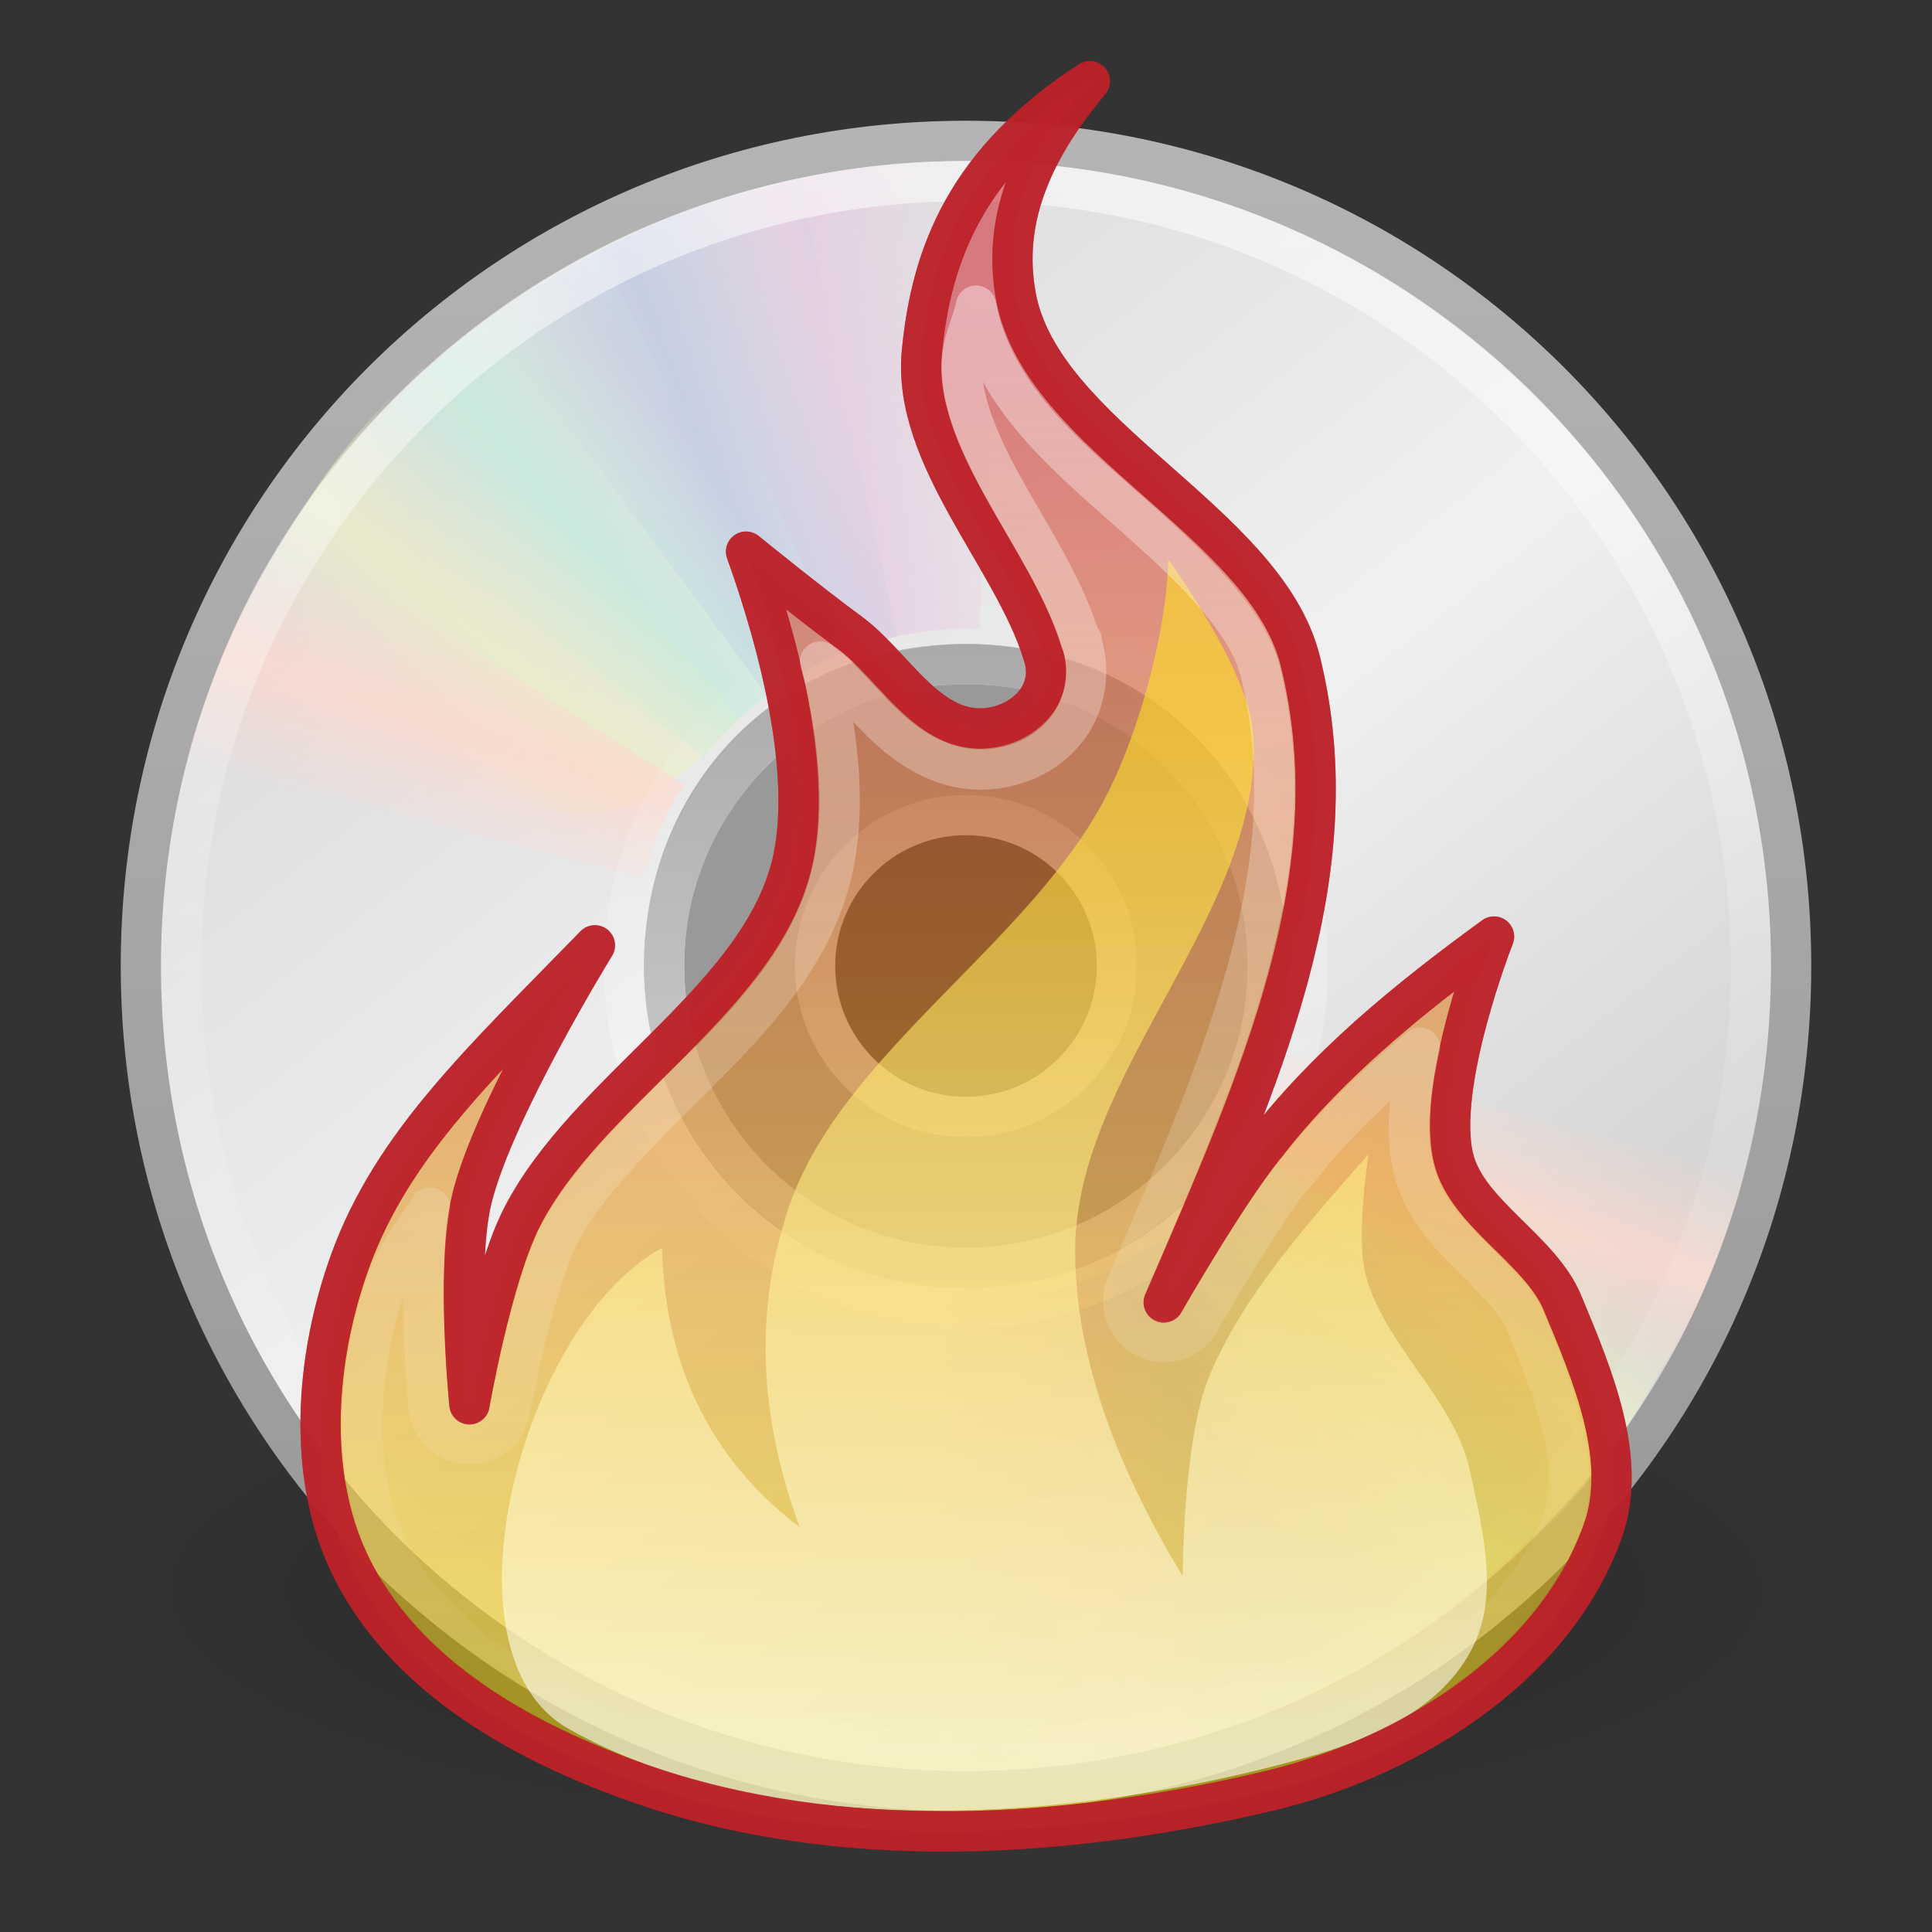 <?xml version="1.0" encoding="UTF-8" standalone="no"?>
<!-- Created with Inkscape (http://www.inkscape.org/) -->

<svg
   xmlns:dc="http://purl.org/dc/elements/1.1/"
   xmlns:cc="http://creativecommons.org/ns#"
   xmlns:rdf="http://www.w3.org/1999/02/22-rdf-syntax-ns#"
   xmlns:svg="http://www.w3.org/2000/svg"
   xmlns="http://www.w3.org/2000/svg"
   xmlns:xlink="http://www.w3.org/1999/xlink"
   xmlns:sodipodi="http://sodipodi.sourceforge.net/DTD/sodipodi-0.dtd"
   xmlns:inkscape="http://www.inkscape.org/namespaces/inkscape"
   width="48"
   height="48"
   id="svg6463"
   version="1.1"
   inkscape:version="0.48.0 r9654"
   sodipodi:docname="Nuevo documento 23">
  <rect width="100%" height="100%" fill="#333333" stroke="none"/>
  <defs
     id="defs6465">
    <linearGradient
       inkscape:collect="always"
       xlink:href="#linearGradient5826"
       id="linearGradient5862"
       gradientUnits="userSpaceOnUse"
       x1="157.214"
       y1="-33.803"
       x2="157.214"
       y2="48.618" />
    <linearGradient
       inkscape:collect="always"
       id="linearGradient5826">
      <stop
         style="stop-color:#ffffff;stop-opacity:1;"
         offset="0"
         id="stop5828" />
      <stop
         style="stop-color:#ffffff;stop-opacity:0;"
         offset="1"
         id="stop5830" />
    </linearGradient>
    <linearGradient
       inkscape:collect="always"
       xlink:href="#linearGradient4689-1-4"
       id="linearGradient5051"
       gradientUnits="userSpaceOnUse"
       gradientTransform="matrix(0.522,0,0,0.397,46.575,-16.767)"
       x1="-58.903"
       y1="87.903"
       x2="-58.903"
       y2="151.44" />
    <linearGradient
       inkscape:collect="always"
       id="linearGradient4689-1-4">
      <stop
         style="stop-color:#ffe023;stop-opacity:1"
         offset="0"
         id="stop4691-7-8" />
      <stop
         style="stop-color:#ffffff;stop-opacity:1"
         offset="1"
         id="stop4693-2-5" />
    </linearGradient>
    <linearGradient
       inkscape:collect="always"
       xlink:href="#linearGradient4681-1-0"
       id="linearGradient5054"
       gradientUnits="userSpaceOnUse"
       gradientTransform="matrix(0.522,0,0,0.403,80.013,-17.26)"
       x1="-122.618"
       y1="63.535"
       x2="-122.618"
       y2="151.423" />
    <linearGradient
       id="linearGradient4681-1-0">
      <stop
         style="stop-color:#ce353d;stop-opacity:1"
         offset="0"
         id="stop4683-5-6" />
      <stop
         style="stop-color:#f1da15;stop-opacity:1"
         offset="1"
         id="stop4685-5-4" />
    </linearGradient>
    <radialGradient
       inkscape:collect="always"
       xlink:href="#linearGradient23419-9"
       id="radialGradient4949"
       gradientUnits="userSpaceOnUse"
       gradientTransform="matrix(0.972,0,0,0.287,135.262,30.384)"
       cx="23.335"
       cy="41.636"
       fx="23.335"
       fy="41.636"
       r="22.627" />
    <linearGradient
       id="linearGradient23419-9">
      <stop
         id="stop23421-7"
         style="stop-color:#000000;stop-opacity:1"
         offset="0" />
      <stop
         id="stop23423-4"
         style="stop-color:#000000;stop-opacity:0"
         offset="1" />
    </linearGradient>
    <linearGradient
       inkscape:collect="always"
       xlink:href="#linearGradient3263-5"
       id="linearGradient4951"
       gradientUnits="userSpaceOnUse"
       gradientTransform="matrix(0,1.171,-1.171,0,185.01,-1.271)"
       x1="12.274"
       y1="32.416"
       x2="35.391"
       y2="14.203" />
    <linearGradient
       x1="12.274"
       y1="32.416"
       x2="35.391"
       y2="14.203"
       id="linearGradient3263-5"
       gradientUnits="userSpaceOnUse">
      <stop
         id="stop3265-4"
         style="stop-color:#dedcde;stop-opacity:1;"
         offset="0" />
      <stop
         id="stop3267-9"
         style="stop-color:#f0f0f0;stop-opacity:1;"
         offset="0.5" />
      <stop
         id="stop3269-7"
         style="stop-color:#d2d2d2;stop-opacity:1"
         offset="1" />
    </linearGradient>
    <linearGradient
       inkscape:collect="always"
       xlink:href="#linearGradient3772-54"
       id="linearGradient4953"
       gradientUnits="userSpaceOnUse"
       gradientTransform="translate(184.215,2.843)"
       x1="-21.916"
       y1="3"
       x2="-21.916"
       y2="45.033" />
    <linearGradient
       id="linearGradient3772-54">
      <stop
         id="stop3774-42"
         style="stop-color:#b4b4b4;stop-opacity:1;"
         offset="0" />
      <stop
         id="stop3776-6"
         style="stop-color:#969696;stop-opacity:1;"
         offset="1" />
    </linearGradient>
    <linearGradient
       inkscape:collect="always"
       xlink:href="#linearGradient3487-2"
       id="linearGradient4955"
       gradientUnits="userSpaceOnUse"
       spreadMethod="reflect"
       x1="20.58"
       y1="10.775"
       x2="24.274"
       y2="9.862" />
    <linearGradient
       id="linearGradient3487-2">
      <stop
         id="stop3489-0"
         style="stop-color:#e6cde2;stop-opacity:1"
         offset="0" />
      <stop
         id="stop3491-5"
         style="stop-color:#e6cde2;stop-opacity:0"
         offset="1" />
    </linearGradient>
    <linearGradient
       inkscape:collect="always"
       xlink:href="#linearGradient3495-5"
       id="linearGradient4957"
       gradientUnits="userSpaceOnUse"
       spreadMethod="reflect"
       x1="17.495"
       y1="11.2"
       x2="21.047"
       y2="9.796" />
    <linearGradient
       id="linearGradient3495-5">
      <stop
         id="stop3497-02"
         style="stop-color:#c1cbe4;stop-opacity:1"
         offset="0" />
      <stop
         id="stop3499-7"
         style="stop-color:#c1cbe4;stop-opacity:0"
         offset="1" />
    </linearGradient>
    <linearGradient
       inkscape:collect="always"
       xlink:href="#linearGradient3503-8"
       id="linearGradient4959"
       gradientUnits="userSpaceOnUse"
       spreadMethod="reflect"
       x1="14.085"
       y1="13.046"
       x2="16.994"
       y2="10.732" />
    <linearGradient
       id="linearGradient3503-8">
      <stop
         id="stop3505-9"
         style="stop-color:#c4ebdd;stop-opacity:1"
         offset="0" />
      <stop
         id="stop3507-3"
         style="stop-color:#c4ebdd;stop-opacity:0"
         offset="1" />
    </linearGradient>
    <linearGradient
       inkscape:collect="always"
       xlink:href="#linearGradient3511-4"
       id="linearGradient4961"
       gradientUnits="userSpaceOnUse"
       spreadMethod="reflect"
       x1="12.372"
       y1="16.188"
       x2="14.609"
       y2="13.462" />
    <linearGradient
       id="linearGradient3511-4">
      <stop
         id="stop3513-6"
         style="stop-color:#ebeec7;stop-opacity:1"
         offset="0" />
      <stop
         id="stop3515-1"
         style="stop-color:#ebeec7;stop-opacity:0"
         offset="1" />
    </linearGradient>
    <linearGradient
       inkscape:collect="always"
       xlink:href="#linearGradient3519-9"
       id="linearGradient4963"
       gradientUnits="userSpaceOnUse"
       spreadMethod="reflect"
       x1="10.609"
       y1="17.886"
       x2="9.73"
       y2="20.613" />
    <linearGradient
       id="linearGradient3519-9">
      <stop
         id="stop3521-8"
         style="stop-color:#fcd9cd;stop-opacity:1"
         offset="0" />
      <stop
         id="stop3523-2"
         style="stop-color:#fcd9cd;stop-opacity:0"
         offset="1" />
    </linearGradient>
    <linearGradient
       inkscape:collect="always"
       xlink:href="#linearGradient3487-2"
       id="linearGradient4965"
       gradientUnits="userSpaceOnUse"
       spreadMethod="reflect"
       x1="20.58"
       y1="10.775"
       x2="24.274"
       y2="9.862" />
    <linearGradient
       inkscape:collect="always"
       xlink:href="#linearGradient3495-5"
       id="linearGradient4967"
       gradientUnits="userSpaceOnUse"
       spreadMethod="reflect"
       x1="17.495"
       y1="11.2"
       x2="21.047"
       y2="9.796" />
    <linearGradient
       inkscape:collect="always"
       xlink:href="#linearGradient3503-8"
       id="linearGradient4969"
       gradientUnits="userSpaceOnUse"
       spreadMethod="reflect"
       x1="14.085"
       y1="13.046"
       x2="16.994"
       y2="10.732" />
    <linearGradient
       inkscape:collect="always"
       xlink:href="#linearGradient3511-4"
       id="linearGradient4971"
       gradientUnits="userSpaceOnUse"
       spreadMethod="reflect"
       x1="12.372"
       y1="16.188"
       x2="14.609"
       y2="13.462" />
    <linearGradient
       inkscape:collect="always"
       xlink:href="#linearGradient3519-9"
       id="linearGradient4973"
       gradientUnits="userSpaceOnUse"
       spreadMethod="reflect"
       x1="10.609"
       y1="17.886"
       x2="9.73"
       y2="20.613" />
    <linearGradient
       inkscape:collect="always"
       xlink:href="#linearGradient6036-2"
       id="linearGradient4975"
       gradientUnits="userSpaceOnUse"
       gradientTransform="matrix(0.429,0,0,-0.429,147.497,37.577)"
       x1="18.776"
       y1="4.038"
       x2="18.203"
       y2="45.962" />
    <linearGradient
       id="linearGradient6036-2">
      <stop
         id="stop6038-9"
         style="stop-color:#ffffff;stop-opacity:1"
         offset="0" />
      <stop
         id="stop6040-7"
         style="stop-color:#ffffff;stop-opacity:0"
         offset="1" />
    </linearGradient>
    <linearGradient
       inkscape:collect="always"
       xlink:href="#linearGradient3428-1"
       id="linearGradient4977"
       gradientUnits="userSpaceOnUse"
       gradientTransform="matrix(0.938,0,0,0.938,135.45,4.343)"
       x1="21.448"
       y1="15.5"
       x2="21.448"
       y2="32.509" />
    <linearGradient
       id="linearGradient3428-1">
      <stop
         id="stop3430-0"
         style="stop-color:#aaaaaa;stop-opacity:1"
         offset="0" />
      <stop
         id="stop3432-4"
         style="stop-color:#d4d4d4;stop-opacity:1"
         offset="1" />
    </linearGradient>
    <linearGradient
       inkscape:collect="always"
       xlink:href="#linearGradient4011-5-0"
       id="linearGradient4979"
       gradientUnits="userSpaceOnUse"
       gradientTransform="matrix(1.054,0,0,1.054,82.339,0.115)"
       x1="71.204"
       y1="6.238"
       x2="71.204"
       y2="44.341" />
    <linearGradient
       id="linearGradient4011-5-0">
      <stop
         id="stop4013-9-5"
         style="stop-color:#ffffff;stop-opacity:1;"
         offset="0" />
      <stop
         offset="0.508"
         style="stop-color:#ffffff;stop-opacity:0.235;"
         id="stop4015-0-7" />
      <stop
         id="stop4017-2-4"
         style="stop-color:#ffffff;stop-opacity:0.157;"
         offset="0.835" />
      <stop
         id="stop4019-2-0"
         style="stop-color:#ffffff;stop-opacity:0.392;"
         offset="1" />
    </linearGradient>
  </defs>
  <sodipodi:namedview
     id="base"
     pagecolor="#ffffff"
     bordercolor="#666666"
     borderopacity="1.0"
     inkscape:pageopacity="0.0"
     inkscape:pageshadow="2"
     inkscape:zoom="7"
     inkscape:cx="34.142858"
     inkscape:cy="24"
     inkscape:current-layer="layer1"
     showgrid="true"
     inkscape:grid-bbox="true"
     inkscape:document-units="px"
     fit-margin-top="0"
     fit-margin-left="0"
     fit-margin-right="0"
     fit-margin-bottom="0"
     inkscape:window-width="1280"
     inkscape:window-height="665"
     inkscape:window-x="0"
     inkscape:window-y="24"
     inkscape:window-maximized="1" />
  <g
     id="layer1"
     inkscape:label="Layer 1"
     inkscape:groupmode="layer"
     transform="translate(10.143,0)">
    <g
       style="display:inline;enable-background:new"
       id="g4929"
       transform="translate(-144.093,-2.843)">
      <path
         d="m 179.95,42.343 c 0.001,3.59 -9.849,6.5 -22,6.5 -12.151,0 -22.001,-2.91 -22,-6.5 -0.001,-3.59 9.849,-6.5 22,-6.5 12.151,0 22.001,2.91 22,6.5 l 0,0 z"
         id="path23417"
         style="opacity:0.3;fill:url(#radialGradient4949);fill-opacity:1;fill-rule:evenodd;stroke:none;stroke-width:2;marker:none;visibility:visible;display:inline;overflow:visible"
         inkscape:connector-curvature="0" />
      <path
         d="m 178.45,26.843 c 0,-11.363 -9.137,-20.5 -20.5,-20.5 -11.363,0 -20.5,9.137 -20.5,20.5 0,11.363 9.137,20.5 20.5,20.5 11.363,-2e-6 20.5,-9.137 20.5,-20.5 z m -13,0 c 0,4.128 -3.289,7.5 -7.5,7.5 -4.293,0 -7.5,-3.455 -7.5,-7.5 0,-4.127 3.041,-7.5 7.5,-7.5 4.459,0 7.5,3.454 7.5,7.5 z"
         id="path2781"
         style="fill:url(#linearGradient4951);fill-rule:nonzero;stroke:url(#linearGradient4953);stroke-width:1;stroke-miterlimit:4;stroke-opacity:1"
         inkscape:connector-curvature="0" />
      <path
         d="m 157.95,18.843 c -4.416,0 -8,3.584 -8,8 0,4.416 3.584,8 8,8 4.416,0 8,-3.584 8,-8 0,-4.416 -3.584,-8 -8,-8 z m 0,4 c 2.208,0 4,1.792 4,4 0,2.208 -1.792,4 -4,4 -2.208,0 -4,-1.792 -4,-4 0,-2.208 1.792,-4 4,-4 z"
         id="path2474"
         style="opacity:0.5;fill:#ffffff;fill-opacity:1;fill-rule:nonzero;stroke:none;stroke-width:1;marker:none;visibility:visible;display:inline;overflow:visible;enable-background:accumulate"
         inkscape:connector-curvature="0" />
      <g
         id="g3527"
         transform="translate(133.95,2.843)">
        <path
           d="M 15.857,5.731 20.625,16.344 C 21.66,15.885 22.795,15.625 24,15.625 c 0.032,0 0.062,-3.6e-4 0.094,0 L 24.108,4.005 c -2.942,-0.071 -5.543,0.657 -8.251,1.726 l 10e-7,0 z"
           transform="matrix(1,0.028,-0.028,1,0.692,-0.671)"
           id="path3296"
           style="opacity:0.8;fill:url(#linearGradient4955);fill-opacity:1;fill-rule:nonzero;stroke:none"
           inkscape:connector-curvature="0" />
        <path
           d="m 12.121,7.906 6.931,9.36 c 0.913,-0.67 1.966,-1.167 3.143,-1.425 0.031,-0.007 0.06,-0.014 0.092,-0.02 L 19.857,4.426 c -2.889,0.561 -5.32,1.856 -7.736,3.48 l 0,0 z"
           id="path3308"
           style="opacity:0.8;fill:url(#linearGradient4957);fill-opacity:1;fill-rule:nonzero;stroke:none"
           inkscape:connector-curvature="0" />
        <path
           d="m 8.252,11.647 9.214,7.156 c 0.709,-0.883 1.597,-1.636 2.667,-2.19 0.028,-0.015 0.055,-0.029 0.083,-0.043 L 14.866,6.251 C 12.221,7.541 10.166,9.452 8.252,11.647 z"
           id="path3310"
           style="opacity:0.8;fill:url(#linearGradient4959);fill-opacity:1;fill-rule:nonzero;stroke:none"
           inkscape:connector-curvature="0" />
        <path
           d="m 5.633,16.074 c 7.175,2.242 7.85,7.031 12.777,1.754 L 10.5,9.132 C 8.279,11.063 6.913,13.459 5.633,16.074 z"
           id="path3312"
           style="opacity:0.8;fill:url(#linearGradient4961);fill-opacity:1;fill-rule:nonzero;stroke:none"
           inkscape:connector-curvature="0" />
        <path
           d="M 7.155,13.193 C 5.972,14.945 5.248,16.83 4.63,18.837 L 15.969,21.812 C 16.184,21.049 16.487,20.298 16.938,19.594 16.955,19.567 16.982,19.527 17,19.5 L 7.155,13.193 z"
           id="path3314"
           style="opacity:0.8;fill:url(#linearGradient4963);fill-opacity:1;fill-rule:nonzero;stroke:none"
           inkscape:connector-curvature="0" />
      </g>
      <g
         transform="matrix(-1,0,0,-1,181.95,50.834)"
         id="g3297">
        <path
           d="M 15.857,5.731 20.625,16.344 C 21.66,15.885 22.795,15.625 24,15.625 c 0.032,0 0.062,-3.6e-4 0.094,0 L 24.108,4.005 c -2.942,-0.071 -5.543,0.657 -8.251,1.726 l 10e-7,0 z"
           transform="matrix(1,0.028,-0.028,1,0.692,-0.671)"
           id="path3299"
           style="opacity:0.8;fill:url(#linearGradient4965);fill-opacity:1;fill-rule:nonzero;stroke:none"
           inkscape:connector-curvature="0" />
        <path
           d="m 12.121,7.906 6.931,9.36 c 0.913,-0.67 1.966,-1.167 3.143,-1.425 0.031,-0.007 0.06,-0.014 0.092,-0.02 L 19.857,4.426 c -2.889,0.561 -5.32,1.856 -7.736,3.48 l 0,0 z"
           id="path3301"
           style="opacity:0.8;fill:url(#linearGradient4967);fill-opacity:1;fill-rule:nonzero;stroke:none"
           inkscape:connector-curvature="0" />
        <path
           d="m 8.252,11.647 9.214,7.156 c 0.709,-0.883 1.597,-1.636 2.667,-2.19 0.028,-0.015 0.055,-0.029 0.083,-0.043 L 14.866,6.251 C 12.221,7.541 10.166,9.452 8.252,11.647 z"
           id="path3303"
           style="opacity:0.8;fill:url(#linearGradient4969);fill-opacity:1;fill-rule:nonzero;stroke:none"
           inkscape:connector-curvature="0" />
        <path
           d="m 5.633,16.074 c 7.175,2.242 7.85,7.031 12.777,1.754 L 10.5,9.132 C 8.279,11.063 6.913,13.459 5.633,16.074 z"
           id="path3305"
           style="opacity:0.8;fill:url(#linearGradient4971);fill-opacity:1;fill-rule:nonzero;stroke:none"
           inkscape:connector-curvature="0" />
        <path
           d="M 7.155,13.193 C 5.972,14.945 5.248,16.83 4.63,18.837 L 15.969,21.812 C 16.184,21.049 16.487,20.298 16.938,19.594 16.955,19.567 16.982,19.527 17,19.5 L 7.155,13.193 z"
           id="path3307"
           style="opacity:0.8;fill:url(#linearGradient4973);fill-opacity:1;fill-rule:nonzero;stroke:none"
           inkscape:connector-curvature="0" />
      </g>
      <path
         inkscape:connector-curvature="0"
         d="m 157.95,35.343 c -4.711,0 -8.5,-3.789 -8.5,-8.5 0,-4.711 3.789,-8.5 8.5,-8.5 4.711,0 8.5,3.789 8.5,8.5 0,4.711 -3.789,8.5 -8.5,8.5 l 0,0 0,0 0,0 z"
         id="path3281"
         style="opacity:0.4;fill:none;stroke:url(#linearGradient4975);stroke-width:1;stroke-miterlimit:4;stroke-opacity:1" />
      <path
         d="m 157.95,19.343 c -4.14,0 -7.5,3.36 -7.5,7.5 0,4.14 3.36,7.5 7.5,7.5 4.14,0 7.5,-3.36 7.5,-7.5 0,-4.14 -3.36,-7.5 -7.5,-7.5 z m 0,3.75 c 2.07,0 3.75,1.68 3.75,3.75 0,2.07 -1.68,3.75 -3.75,3.75 -2.07,0 -3.75,-1.68 -3.75,-3.75 0,-2.07 1.68,-3.75 3.75,-3.75 z"
         id="path3418"
         style="fill:none;stroke:url(#linearGradient4977);stroke-width:1;stroke-linecap:butt;stroke-linejoin:round;stroke-miterlimit:4;stroke-opacity:1;stroke-dasharray:none;stroke-dashoffset:0;marker:none;visibility:visible;display:inline;overflow:visible;enable-background:accumulate"
         inkscape:connector-curvature="0" />
      <path
         d="m 177.45,26.842 c 0,10.77 -8.731,19.501 -19.5,19.501 -10.77,0 -19.5,-8.731 -19.5,-19.501 0,-10.769 8.731,-19.499 19.5,-19.499 10.769,0 19.5,8.73 19.5,19.499 l 0,0 z"
         id="path8655"
         style="opacity:0.55;color:#000000;fill:none;stroke:url(#linearGradient4979);stroke-width:1;stroke-linecap:round;stroke-linejoin:round;stroke-miterlimit:4;stroke-opacity:1;stroke-dasharray:none;stroke-dashoffset:0;marker:none;visibility:visible;display:inline;overflow:visible;enable-background:accumulate"
         inkscape:connector-curvature="0" />
    </g>
    <path
       style="opacity:0.6;fill:url(#linearGradient5054);fill-opacity:1;stroke:#bd222a;stroke-width:1px;stroke-linecap:round;stroke-linejoin:round;stroke-opacity:1;display:inline;enable-background:new"
       d="m 16.932,2.017 c -3.041,1.977 -3.94,4.26 -4.173,6.75 -0.243,2.598 2.302,5.134 3.004,7.469 0.341,0.947 -0.413,1.718 -1.307,1.844 -1.524,0.215 -2.377,-1.555 -3.505,-2.375 -0.884,-0.642 -2.559,-2 -2.559,-2 0.474,1.325 1.832,5.368 1.085,7.969 -0.934,3.253 -5.059,5.465 -6.649,8.562 -0.755,1.471 -1.307,4.656 -1.307,4.656 0,0 -0.345,-3.426 0.056,-5.094 0.53,-2.206 3.06,-6.312 3.06,-6.312 -2.784,2.864 -5.034,4.928 -6.092,7.875 -0.858,2.39 -1.056,5.244 -0.028,7.438 1.353,2.886 4.434,4.524 7.205,5.5 4.991,1.757 10.69,1.382 15.69,0.188 3.278,-0.783 7.005,-2.947 8.262,-6.438 0.645,-1.791 -0.248,-3.878 -1.001,-5.688 -0.547,-1.314 -2.356,-2.208 -2.698,-3.562 -0.461,-1.821 1.001,-5.531 1.001,-5.531 -2.177,1.582 -4.192,3.239 -5.731,5.25 -0.972,1.215 -2.476,3.844 -2.476,3.844 2.425,-5.617 4.701,-10.65 3.394,-15.938 -0.857,-3.466 -6.423,-5.569 -7.066,-9.062 -0.336,-1.824 0.324,-3.537 1.836,-5.344 z"
       id="path3909-7-8"
       inkscape:connector-curvature="0"
       sodipodi:nodetypes="cscsscssccccaasasccccssc" />
    <path
       style="opacity:0.6;fill:url(#linearGradient5051);fill-opacity:1;stroke:none;display:inline;enable-background:new"
       d="m 18.879,13.892 c 0,1.404 -0.569,3.927 -1.474,5.757 -1.854,3.748 -6.653,6.482 -7.956,10.362 -0.861,2.562 -0.737,5.185 0.278,7.935 -2.336,-1.775 -3.349,-4.177 -3.422,-6.939 -3.461,1.855 -5.665,10.059 -2.322,11.945 4.98,2.809 12.41,2.363 18.286,0.725 1.609,-0.448 3.395,-1.177 4.182,-2.759 0.643,-1.292 0.259,-2.875 -0.088,-4.435 -0.382,-1.718 -2.175,-3.141 -2.587,-4.854 -0.233,-0.967 0.083,-2.956 0.083,-2.956 -1.544,1.76 -3.162,3.559 -3.978,5.57 -0.637,1.573 -0.64,4.917 -0.64,4.917 -1.533,-2.524 -2.694,-5.356 -2.671,-8.153 0.037,-4.403 4.705,-8.391 4.423,-12.789 -0.099,-1.545 -2.114,-4.325 -2.114,-4.325 z"
       id="path4679-1-2"
       inkscape:connector-curvature="0"
       sodipodi:nodetypes="cssccsaacccccsscc" />
    <path
       sodipodi:nodetypes="cscsscssccccaasasccccssc"
       inkscape:connector-curvature="0"
       id="path3909-7-8-6"
       d="m 16.932,2.017 c -3.041,1.977 -3.94,4.26 -4.173,6.75 -0.243,2.598 2.302,5.134 3.004,7.469 0.341,0.947 -0.413,1.718 -1.307,1.844 -1.524,0.215 -2.377,-1.555 -3.505,-2.375 -0.884,-0.642 -2.559,-2 -2.559,-2 0.474,1.325 1.832,5.368 1.085,7.969 -0.934,3.253 -5.059,5.465 -6.649,8.562 -0.755,1.471 -1.307,4.656 -1.307,4.656 0,0 -0.345,-3.426 0.056,-5.094 0.53,-2.206 3.06,-6.312 3.06,-6.312 -2.784,2.864 -5.034,4.928 -6.092,7.875 -0.858,2.39 -1.056,5.244 -0.028,7.438 1.353,2.886 4.434,4.524 7.205,5.5 4.991,1.757 10.69,1.382 15.69,0.188 3.278,-0.783 7.005,-2.947 8.262,-6.438 0.645,-1.791 -0.248,-3.878 -1.001,-5.688 -0.547,-1.314 -2.356,-2.208 -2.698,-3.562 -0.461,-1.821 1.001,-5.531 1.001,-5.531 -2.177,1.582 -4.192,3.239 -5.731,5.25 -0.972,1.215 -2.476,3.844 -2.476,3.844 2.425,-5.617 4.701,-10.65 3.394,-15.938 -0.857,-3.466 -6.423,-5.569 -7.066,-9.062 -0.336,-1.824 0.324,-3.537 1.836,-5.344 z"
       style="opacity:0.9;fill:none;stroke:#bd222a;stroke-width:1px;stroke-linecap:round;stroke-linejoin:round;stroke-opacity:1;display:inline;enable-background:new" />
    <path
       transform="translate(-144.143,-4)"
       sodipodi:type="inkscape:offset"
       inkscape:radius="-1.0187179"
       inkscape:original="M 161.0625 6.03125 C 158.02148 8.008533 157.13918 10.29174 156.90625 12.78125 C 156.66317 15.379472 159.20359 17.915408 159.90625 20.25 C 160.24697 21.197055 159.48834 21.967637 158.59375 22.09375 C 157.06958 22.30862 156.22228 20.538401 155.09375 19.71875 C 154.2099 19.07682 152.53125 17.71875 152.53125 17.71875 C 153.00522 19.043916 154.3717 23.086258 153.625 25.6875 C 152.6911 28.940806 148.55849 31.15205 146.96875 34.25 C 146.21379 35.721197 145.65625 38.90625 145.65625 38.90625 C 145.65625 38.90625 145.31766 35.480516 145.71875 33.8125 C 146.24913 31.606888 148.78125 27.5 148.78125 27.5 C 145.99706 30.364187 143.74584 32.42773 142.6875 35.375 C 141.82918 37.765015 141.62761 40.619075 142.65625 42.8125 C 144.00967 45.698401 147.10418 47.336873 149.875 48.3125 C 154.86582 50.069809 160.5626 49.694107 165.5625 48.5 C 168.84093 47.717026 172.55515 45.552617 173.8125 42.0625 C 174.45788 40.271073 173.56571 38.184125 172.8125 36.375 C 172.26546 35.061044 170.46755 34.167102 170.125 32.8125 C 169.66443 30.991115 171.125 27.28125 171.125 27.28125 C 168.94777 28.863438 166.91404 30.520742 165.375 32.53125 C 164.40252 33.74615 162.90625 36.375 162.90625 36.375 C 165.33116 30.758053 167.61996 25.7248 166.3125 20.4375 C 165.4555 16.971834 159.89257 14.868216 159.25 11.375 C 158.9144 9.550534 159.55032 7.838471 161.0625 6.03125 z "
       style="opacity:0.9;fill:none;stroke:url(#linearGradient5862);stroke-width:1px;stroke-linecap:round;stroke-linejoin:round;stroke-opacity:1;display:inline;enable-background:new"
       id="path5860"
       d="m 158.25,11.594 c -0.093,0.43 -0.3,0.818 -0.344,1.281 -0.088,0.941 0.366,2.049 1.031,3.25 0.654,1.181 1.48,2.415 1.906,3.781 l 0.031,0 c 0.007,0.02 -0.007,0.042 0,0.062 0.25,0.766 0.059,1.608 -0.375,2.156 -0.446,0.563 -1.058,0.871 -1.75,0.969 -1.171,0.165 -2.123,-0.465 -2.75,-1.062 -0.627,-0.598 -1.12,-1.224 -1.5,-1.5 -0.044,-0.032 -0.078,-0.059 -0.125,-0.094 0.059,0.243 0.104,0.338 0.156,0.594 0.324,1.58 0.52,3.344 0.062,4.938 -0.56,1.951 -1.977,3.416 -3.344,4.781 -1.367,1.365 -2.699,2.651 -3.375,3.969 -0.288,0.561 -0.618,1.708 -0.844,2.656 -0.226,0.948 -0.375,1.719 -0.375,1.719 a 1.019,1.019 0 0 1 -2,-0.094 c 0,0 -0.089,-0.868 -0.125,-1.969 -0.031,-0.962 -0.01,-2.066 0.156,-3.031 -0.344,0.568 -0.808,1.096 -1.031,1.719 -0.788,2.195 -0.925,4.817 -0.062,6.656 1.163,2.48 3.967,4.033 6.625,4.969 4.719,1.662 10.217,1.321 15.094,0.156 3.035,-0.725 6.445,-2.767 7.531,-5.781 0.458,-1.272 -0.213,-3.121 -0.969,-4.938 -0.153,-0.367 -0.614,-0.867 -1.188,-1.438 -0.574,-0.57 -1.3,-1.245 -1.562,-2.281 -0.253,-1 -0.065,-2.046 0.156,-3.031 -1.159,0.976 -2.233,2.001 -3.094,3.125 a 1.019,1.019 0 0 1 -0.031,0 c -0.843,1.053 -2.375,3.719 -2.375,3.719 a 1.019,1.019 0 0 1 -1.812,-0.906 c 2.43,-5.628 4.549,-10.409 3.344,-15.281 -0.317,-1.281 -1.698,-2.6 -3.281,-4 -1.576,-1.394 -3.362,-2.884 -3.781,-5.094 z" />
  </g>
</svg>
